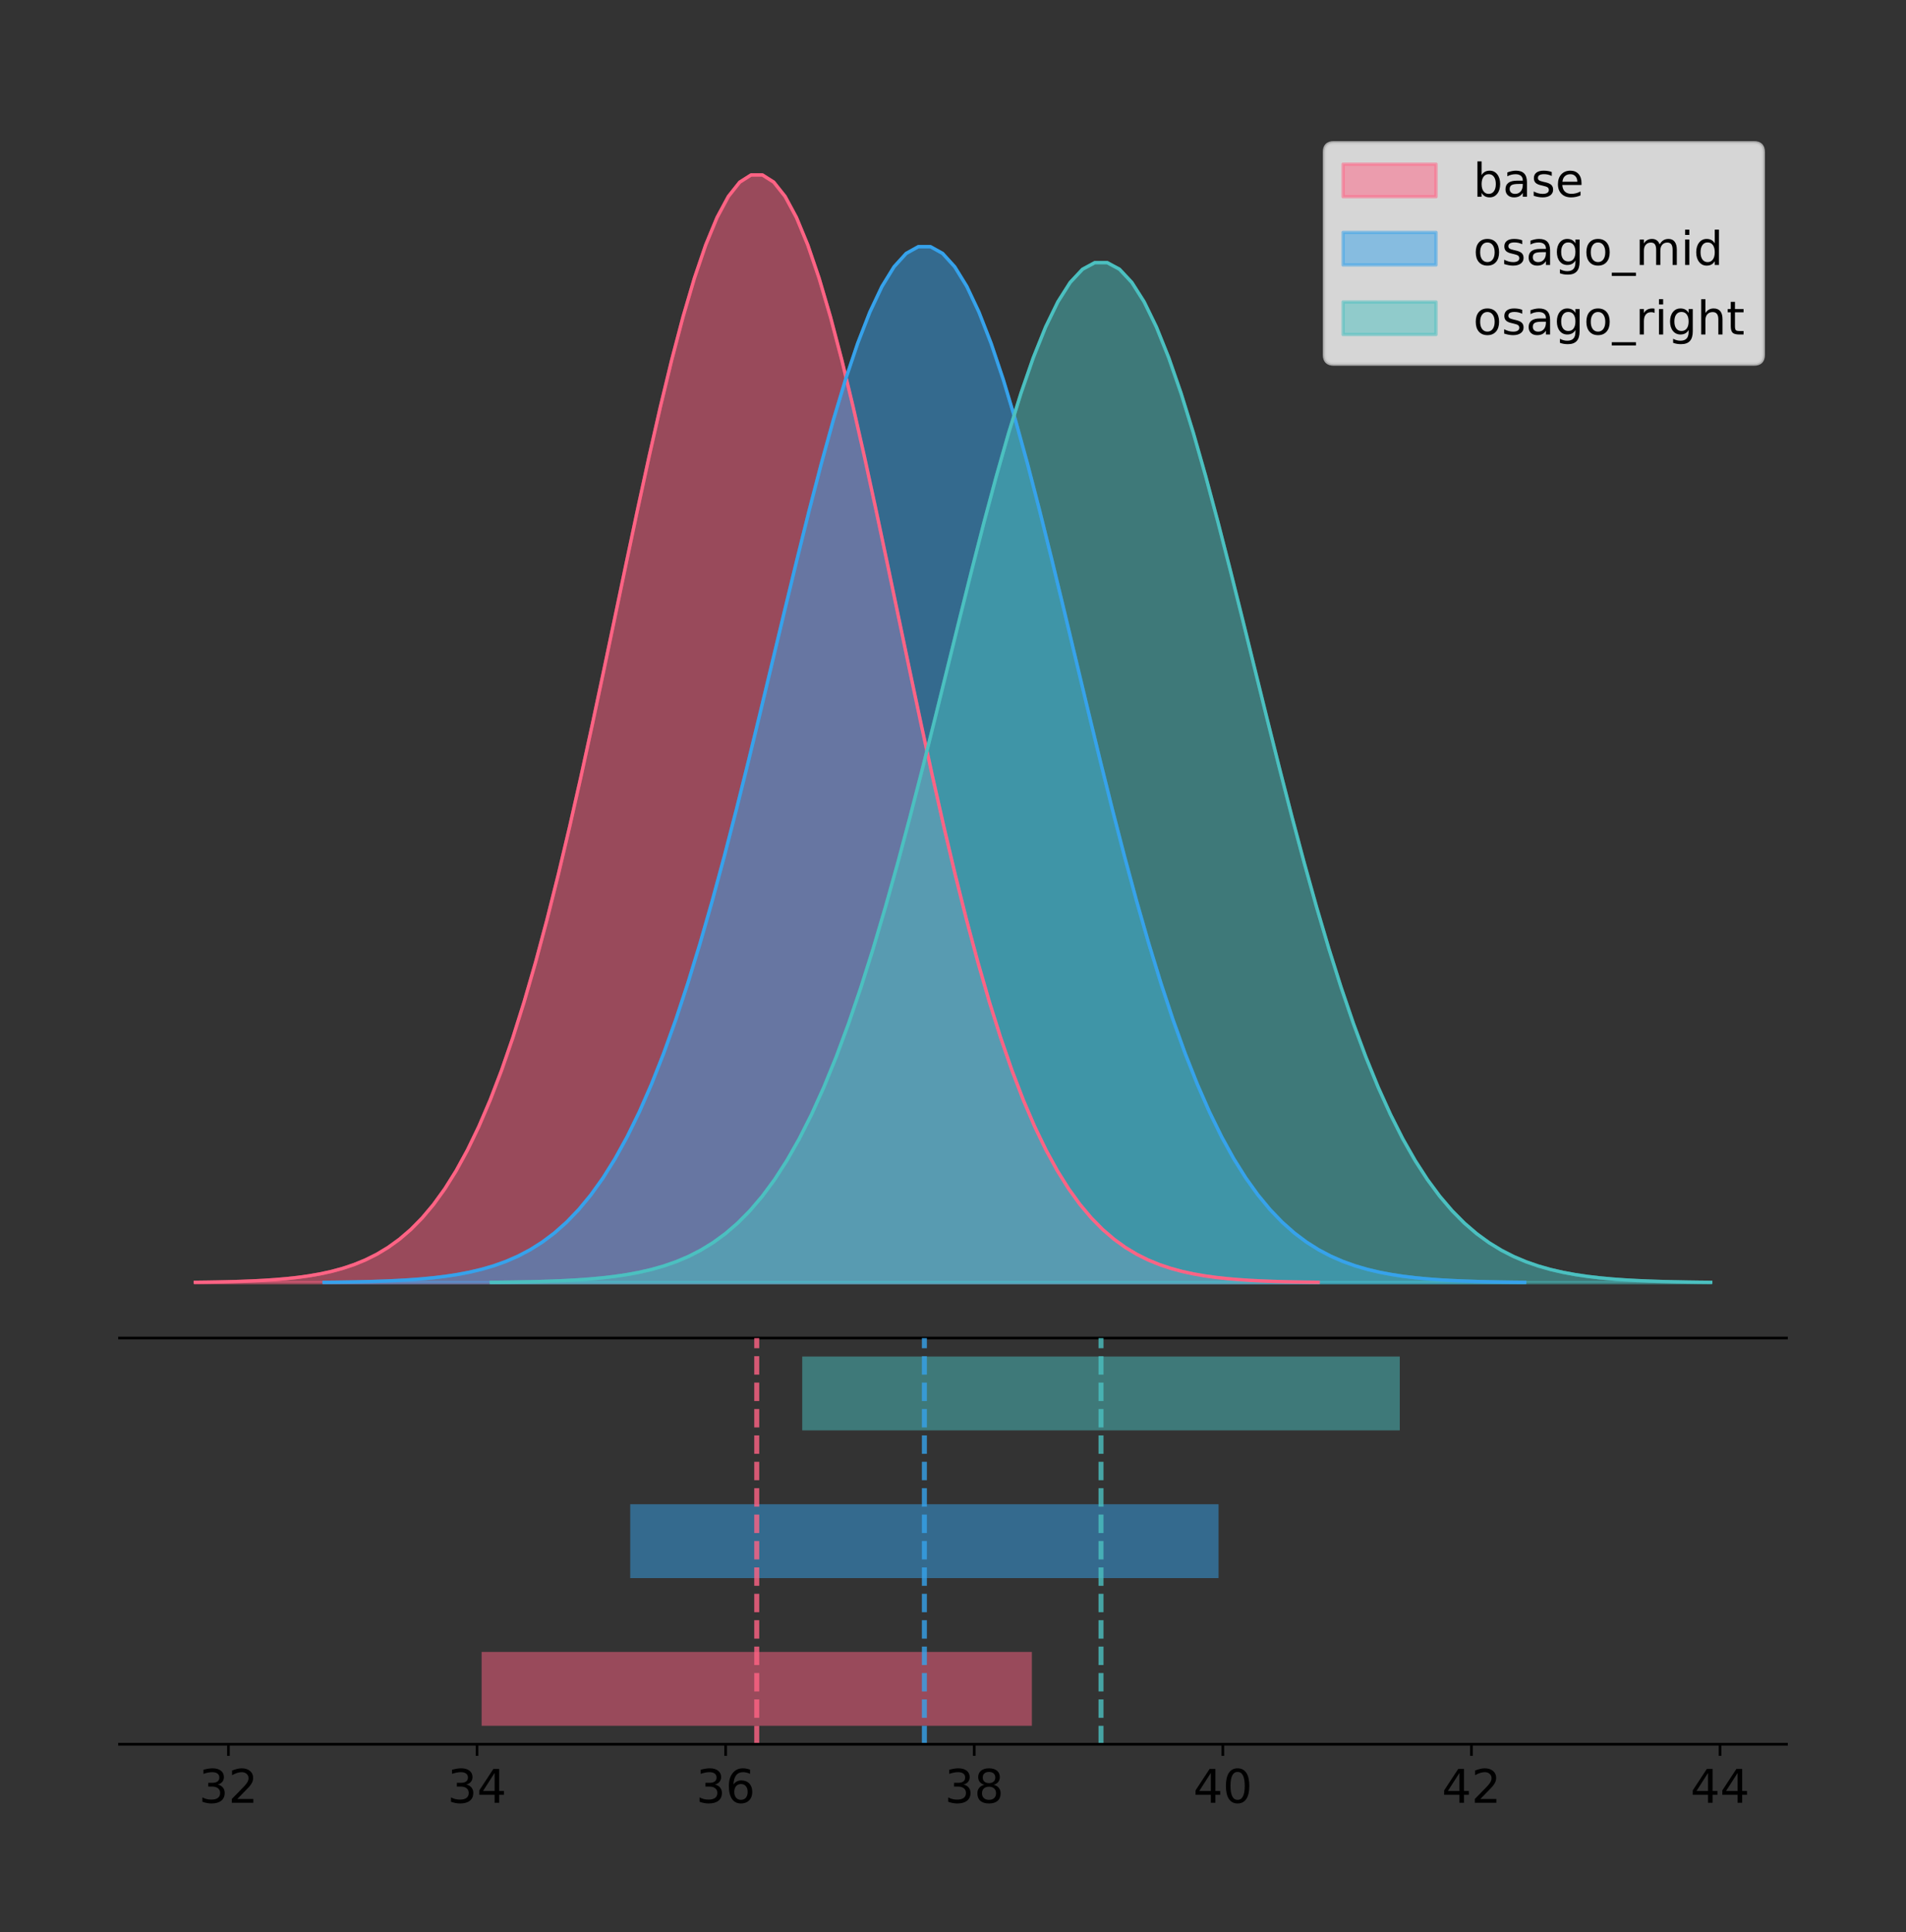 <?xml version="1.0" encoding="utf-8" standalone="no"?>
<!DOCTYPE svg PUBLIC "-//W3C//DTD SVG 1.1//EN"
  "http://www.w3.org/Graphics/SVG/1.1/DTD/svg11.dtd">
<!-- Created with matplotlib (https://matplotlib.org/) -->
<svg height="581.789pt" version="1.1" viewBox="0 0 574.2 581.789" width="574.2pt" xmlns="http://www.w3.org/2000/svg" xmlns:xlink="http://www.w3.org/1999/xlink">
 <rect x="0" y="0" width="574.2" height="581.789" fill="#333333" stroke="none"/>
 <defs>
  <style type="text/css">
*{stroke-linecap:butt;stroke-linejoin:round;}
  </style>
 </defs>
 <g id="figure_1">
  <g id="patch_1">
   <path d="M 0 581.789 
L 574.2 581.789 
L 574.2 0 
L 0 0 
z
" style="fill:none;"/>
  </g>
  <g id="axes_1">
   <g id="patch_2">
    <path d="M 36 402.93 
L 538.2 402.93 
L 538.2 36 
L 36 36 
z
" style="fill:none;"/>
   </g>
   <g id="PolyCollection_1">
    <defs>
     <path d="M 58.827 -195.538 
L 58.827 -195.65 
L 62.244 -195.692 
L 65.662 -195.749 
L 69.079 -195.825 
L 72.496 -195.925 
L 75.913 -196.058 
L 79.33 -196.23 
L 82.747 -196.455 
L 86.164 -196.744 
L 89.581 -197.115 
L 92.999 -197.585 
L 96.416 -198.179 
L 99.833 -198.923 
L 103.25 -199.848 
L 106.667 -200.99 
L 110.084 -202.39 
L 113.501 -204.093 
L 116.918 -206.151 
L 120.336 -208.617 
L 123.753 -211.552 
L 127.17 -215.017 
L 130.587 -219.078 
L 134.004 -223.801 
L 137.421 -229.25 
L 140.838 -235.488 
L 144.255 -242.572 
L 147.673 -250.552 
L 151.09 -259.468 
L 154.507 -269.344 
L 157.924 -280.192 
L 161.341 -292.002 
L 164.758 -304.744 
L 168.175 -318.365 
L 171.592 -332.786 
L 175.01 -347.901 
L 178.427 -363.58 
L 181.844 -379.667 
L 185.261 -395.98 
L 188.678 -412.318 
L 192.095 -428.462 
L 195.512 -444.18 
L 198.929 -459.23 
L 202.347 -473.372 
L 205.764 -486.366 
L 209.181 -497.987 
L 212.598 -508.025 
L 216.015 -516.294 
L 219.432 -522.64 
L 222.849 -526.94 
L 226.267 -529.111 
L 229.684 -529.111 
L 233.101 -526.94 
L 236.518 -522.64 
L 239.935 -516.294 
L 243.352 -508.025 
L 246.769 -497.987 
L 250.186 -486.366 
L 253.604 -473.372 
L 257.021 -459.23 
L 260.438 -444.18 
L 263.855 -428.462 
L 267.272 -412.318 
L 270.689 -395.98 
L 274.106 -379.667 
L 277.523 -363.58 
L 280.941 -347.901 
L 284.358 -332.786 
L 287.775 -318.365 
L 291.192 -304.744 
L 294.609 -292.002 
L 298.026 -280.192 
L 301.443 -269.344 
L 304.86 -259.468 
L 308.278 -250.552 
L 311.695 -242.572 
L 315.112 -235.488 
L 318.529 -229.25 
L 321.946 -223.801 
L 325.363 -219.078 
L 328.78 -215.017 
L 332.197 -211.552 
L 335.615 -208.617 
L 339.032 -206.151 
L 342.449 -204.093 
L 345.866 -202.39 
L 349.283 -200.99 
L 352.7 -199.848 
L 356.117 -198.923 
L 359.534 -198.179 
L 362.952 -197.585 
L 366.369 -197.115 
L 369.786 -196.744 
L 373.203 -196.455 
L 376.62 -196.23 
L 380.037 -196.058 
L 383.454 -195.925 
L 386.872 -195.825 
L 390.289 -195.749 
L 393.706 -195.692 
L 397.123 -195.65 
L 397.123 -195.538 
L 397.123 -195.538 
L 393.706 -195.538 
L 390.289 -195.538 
L 386.872 -195.538 
L 383.454 -195.538 
L 380.037 -195.538 
L 376.62 -195.538 
L 373.203 -195.538 
L 369.786 -195.538 
L 366.369 -195.538 
L 362.952 -195.538 
L 359.534 -195.538 
L 356.117 -195.538 
L 352.7 -195.538 
L 349.283 -195.538 
L 345.866 -195.538 
L 342.449 -195.538 
L 339.032 -195.538 
L 335.615 -195.538 
L 332.197 -195.538 
L 328.78 -195.538 
L 325.363 -195.538 
L 321.946 -195.538 
L 318.529 -195.538 
L 315.112 -195.538 
L 311.695 -195.538 
L 308.278 -195.538 
L 304.86 -195.538 
L 301.443 -195.538 
L 298.026 -195.538 
L 294.609 -195.538 
L 291.192 -195.538 
L 287.775 -195.538 
L 284.358 -195.538 
L 280.941 -195.538 
L 277.523 -195.538 
L 274.106 -195.538 
L 270.689 -195.538 
L 267.272 -195.538 
L 263.855 -195.538 
L 260.438 -195.538 
L 257.021 -195.538 
L 253.604 -195.538 
L 250.186 -195.538 
L 246.769 -195.538 
L 243.352 -195.538 
L 239.935 -195.538 
L 236.518 -195.538 
L 233.101 -195.538 
L 229.684 -195.538 
L 226.267 -195.538 
L 222.849 -195.538 
L 219.432 -195.538 
L 216.015 -195.538 
L 212.598 -195.538 
L 209.181 -195.538 
L 205.764 -195.538 
L 202.347 -195.538 
L 198.929 -195.538 
L 195.512 -195.538 
L 192.095 -195.538 
L 188.678 -195.538 
L 185.261 -195.538 
L 181.844 -195.538 
L 178.427 -195.538 
L 175.01 -195.538 
L 171.592 -195.538 
L 168.175 -195.538 
L 164.758 -195.538 
L 161.341 -195.538 
L 157.924 -195.538 
L 154.507 -195.538 
L 151.09 -195.538 
L 147.673 -195.538 
L 144.255 -195.538 
L 140.838 -195.538 
L 137.421 -195.538 
L 134.004 -195.538 
L 130.587 -195.538 
L 127.17 -195.538 
L 123.753 -195.538 
L 120.336 -195.538 
L 116.918 -195.538 
L 113.501 -195.538 
L 110.084 -195.538 
L 106.667 -195.538 
L 103.25 -195.538 
L 99.833 -195.538 
L 96.416 -195.538 
L 92.999 -195.538 
L 89.581 -195.538 
L 86.164 -195.538 
L 82.747 -195.538 
L 79.33 -195.538 
L 75.913 -195.538 
L 72.496 -195.538 
L 69.079 -195.538 
L 65.662 -195.538 
L 62.244 -195.538 
L 58.827 -195.538 
z
" id="mbeb4384b3d" style="stroke:#ff6384;stroke-opacity:0.5;"/>
    </defs>
    <g clip-path="url(#p4dbaafd8e2)">
     <use style="fill:#ff6384;fill-opacity:0.5;stroke:#ff6384;stroke-opacity:0.5;" x="0" xlink:href="#mbeb4384b3d" y="581.789"/>
    </g>
   </g>
   <g id="PolyCollection_2">
    <defs>
     <path d="M 97.62 -195.538 
L 97.62 -195.643 
L 101.274 -195.682 
L 104.928 -195.735 
L 108.582 -195.806 
L 112.235 -195.9 
L 115.889 -196.024 
L 119.543 -196.186 
L 123.197 -196.396 
L 126.85 -196.666 
L 130.504 -197.013 
L 134.158 -197.453 
L 137.811 -198.008 
L 141.465 -198.704 
L 145.119 -199.569 
L 148.773 -200.637 
L 152.426 -201.946 
L 156.08 -203.539 
L 159.734 -205.463 
L 163.388 -207.77 
L 167.041 -210.515 
L 170.695 -213.756 
L 174.349 -217.554 
L 178.002 -221.971 
L 181.656 -227.067 
L 185.31 -232.901 
L 188.964 -239.527 
L 192.617 -246.99 
L 196.271 -255.328 
L 199.925 -264.565 
L 203.579 -274.71 
L 207.232 -285.756 
L 210.886 -297.673 
L 214.54 -310.412 
L 218.193 -323.898 
L 221.847 -338.035 
L 225.501 -352.699 
L 229.155 -367.744 
L 232.808 -383 
L 236.462 -398.281 
L 240.116 -413.379 
L 243.769 -428.079 
L 247.423 -442.155 
L 251.077 -455.38 
L 254.731 -467.533 
L 258.384 -478.402 
L 262.038 -487.789 
L 265.692 -495.524 
L 269.346 -501.458 
L 272.999 -505.48 
L 276.653 -507.51 
L 280.307 -507.51 
L 283.96 -505.48 
L 287.614 -501.458 
L 291.268 -495.524 
L 294.922 -487.789 
L 298.575 -478.402 
L 302.229 -467.533 
L 305.883 -455.38 
L 309.537 -442.155 
L 313.19 -428.079 
L 316.844 -413.379 
L 320.498 -398.281 
L 324.151 -383 
L 327.805 -367.744 
L 331.459 -352.699 
L 335.113 -338.035 
L 338.766 -323.898 
L 342.42 -310.412 
L 346.074 -297.673 
L 349.728 -285.756 
L 353.381 -274.71 
L 357.035 -264.565 
L 360.689 -255.328 
L 364.342 -246.99 
L 367.996 -239.527 
L 371.65 -232.901 
L 375.304 -227.067 
L 378.957 -221.971 
L 382.611 -217.554 
L 386.265 -213.756 
L 389.918 -210.515 
L 393.572 -207.77 
L 397.226 -205.463 
L 400.88 -203.539 
L 404.533 -201.946 
L 408.187 -200.637 
L 411.841 -199.569 
L 415.495 -198.704 
L 419.148 -198.008 
L 422.802 -197.453 
L 426.456 -197.013 
L 430.109 -196.666 
L 433.763 -196.396 
L 437.417 -196.186 
L 441.071 -196.024 
L 444.724 -195.9 
L 448.378 -195.806 
L 452.032 -195.735 
L 455.686 -195.682 
L 459.339 -195.643 
L 459.339 -195.538 
L 459.339 -195.538 
L 455.686 -195.538 
L 452.032 -195.538 
L 448.378 -195.538 
L 444.724 -195.538 
L 441.071 -195.538 
L 437.417 -195.538 
L 433.763 -195.538 
L 430.109 -195.538 
L 426.456 -195.538 
L 422.802 -195.538 
L 419.148 -195.538 
L 415.495 -195.538 
L 411.841 -195.538 
L 408.187 -195.538 
L 404.533 -195.538 
L 400.88 -195.538 
L 397.226 -195.538 
L 393.572 -195.538 
L 389.918 -195.538 
L 386.265 -195.538 
L 382.611 -195.538 
L 378.957 -195.538 
L 375.304 -195.538 
L 371.65 -195.538 
L 367.996 -195.538 
L 364.342 -195.538 
L 360.689 -195.538 
L 357.035 -195.538 
L 353.381 -195.538 
L 349.728 -195.538 
L 346.074 -195.538 
L 342.42 -195.538 
L 338.766 -195.538 
L 335.113 -195.538 
L 331.459 -195.538 
L 327.805 -195.538 
L 324.151 -195.538 
L 320.498 -195.538 
L 316.844 -195.538 
L 313.19 -195.538 
L 309.537 -195.538 
L 305.883 -195.538 
L 302.229 -195.538 
L 298.575 -195.538 
L 294.922 -195.538 
L 291.268 -195.538 
L 287.614 -195.538 
L 283.96 -195.538 
L 280.307 -195.538 
L 276.653 -195.538 
L 272.999 -195.538 
L 269.346 -195.538 
L 265.692 -195.538 
L 262.038 -195.538 
L 258.384 -195.538 
L 254.731 -195.538 
L 251.077 -195.538 
L 247.423 -195.538 
L 243.769 -195.538 
L 240.116 -195.538 
L 236.462 -195.538 
L 232.808 -195.538 
L 229.155 -195.538 
L 225.501 -195.538 
L 221.847 -195.538 
L 218.193 -195.538 
L 214.54 -195.538 
L 210.886 -195.538 
L 207.232 -195.538 
L 203.579 -195.538 
L 199.925 -195.538 
L 196.271 -195.538 
L 192.617 -195.538 
L 188.964 -195.538 
L 185.31 -195.538 
L 181.656 -195.538 
L 178.002 -195.538 
L 174.349 -195.538 
L 170.695 -195.538 
L 167.041 -195.538 
L 163.388 -195.538 
L 159.734 -195.538 
L 156.08 -195.538 
L 152.426 -195.538 
L 148.773 -195.538 
L 145.119 -195.538 
L 141.465 -195.538 
L 137.811 -195.538 
L 134.158 -195.538 
L 130.504 -195.538 
L 126.85 -195.538 
L 123.197 -195.538 
L 119.543 -195.538 
L 115.889 -195.538 
L 112.235 -195.538 
L 108.582 -195.538 
L 104.928 -195.538 
L 101.274 -195.538 
L 97.62 -195.538 
z
" id="m2384cc96ef" style="stroke:#36a2eb;stroke-opacity:0.5;"/>
    </defs>
    <g clip-path="url(#p4dbaafd8e2)">
     <use style="fill:#36a2eb;fill-opacity:0.5;stroke:#36a2eb;stroke-opacity:0.5;" x="0" xlink:href="#m2384cc96ef" y="581.789"/>
    </g>
   </g>
   <g id="PolyCollection_3">
    <defs>
     <path d="M 148.004 -195.538 
L 148.004 -195.641 
L 151.715 -195.68 
L 155.426 -195.732 
L 159.136 -195.802 
L 162.847 -195.895 
L 166.558 -196.016 
L 170.269 -196.176 
L 173.98 -196.382 
L 177.69 -196.649 
L 181.401 -196.99 
L 185.112 -197.423 
L 188.823 -197.97 
L 192.533 -198.655 
L 196.244 -199.507 
L 199.955 -200.559 
L 203.666 -201.848 
L 207.377 -203.416 
L 211.087 -205.311 
L 214.798 -207.582 
L 218.509 -210.284 
L 222.22 -213.475 
L 225.931 -217.215 
L 229.641 -221.564 
L 233.352 -226.582 
L 237.063 -232.326 
L 240.774 -238.85 
L 244.485 -246.199 
L 248.195 -254.408 
L 251.906 -263.503 
L 255.617 -273.493 
L 259.328 -284.368 
L 263.039 -296.102 
L 266.749 -308.645 
L 270.46 -321.924 
L 274.171 -335.843 
L 277.882 -350.282 
L 281.593 -365.095 
L 285.303 -380.117 
L 289.014 -395.163 
L 292.725 -410.029 
L 296.436 -424.503 
L 300.147 -438.362 
L 303.857 -451.384 
L 307.568 -463.35 
L 311.279 -474.051 
L 314.99 -483.295 
L 318.701 -490.91 
L 322.411 -496.753 
L 326.122 -500.713 
L 329.833 -502.712 
L 333.544 -502.712 
L 337.255 -500.713 
L 340.965 -496.753 
L 344.676 -490.91 
L 348.387 -483.295 
L 352.098 -474.051 
L 355.809 -463.35 
L 359.519 -451.384 
L 363.23 -438.362 
L 366.941 -424.503 
L 370.652 -410.029 
L 374.362 -395.163 
L 378.073 -380.117 
L 381.784 -365.095 
L 385.495 -350.282 
L 389.206 -335.843 
L 392.916 -321.924 
L 396.627 -308.645 
L 400.338 -296.102 
L 404.049 -284.368 
L 407.76 -273.493 
L 411.47 -263.503 
L 415.181 -254.408 
L 418.892 -246.199 
L 422.603 -238.85 
L 426.314 -232.326 
L 430.024 -226.582 
L 433.735 -221.564 
L 437.446 -217.215 
L 441.157 -213.475 
L 444.868 -210.284 
L 448.578 -207.582 
L 452.289 -205.311 
L 456 -203.416 
L 459.711 -201.848 
L 463.422 -200.559 
L 467.132 -199.507 
L 470.843 -198.655 
L 474.554 -197.97 
L 478.265 -197.423 
L 481.976 -196.99 
L 485.686 -196.649 
L 489.397 -196.382 
L 493.108 -196.176 
L 496.819 -196.016 
L 500.53 -195.895 
L 504.24 -195.802 
L 507.951 -195.732 
L 511.662 -195.68 
L 515.373 -195.641 
L 515.373 -195.538 
L 515.373 -195.538 
L 511.662 -195.538 
L 507.951 -195.538 
L 504.24 -195.538 
L 500.53 -195.538 
L 496.819 -195.538 
L 493.108 -195.538 
L 489.397 -195.538 
L 485.686 -195.538 
L 481.976 -195.538 
L 478.265 -195.538 
L 474.554 -195.538 
L 470.843 -195.538 
L 467.132 -195.538 
L 463.422 -195.538 
L 459.711 -195.538 
L 456 -195.538 
L 452.289 -195.538 
L 448.578 -195.538 
L 444.868 -195.538 
L 441.157 -195.538 
L 437.446 -195.538 
L 433.735 -195.538 
L 430.024 -195.538 
L 426.314 -195.538 
L 422.603 -195.538 
L 418.892 -195.538 
L 415.181 -195.538 
L 411.47 -195.538 
L 407.76 -195.538 
L 404.049 -195.538 
L 400.338 -195.538 
L 396.627 -195.538 
L 392.916 -195.538 
L 389.206 -195.538 
L 385.495 -195.538 
L 381.784 -195.538 
L 378.073 -195.538 
L 374.362 -195.538 
L 370.652 -195.538 
L 366.941 -195.538 
L 363.23 -195.538 
L 359.519 -195.538 
L 355.809 -195.538 
L 352.098 -195.538 
L 348.387 -195.538 
L 344.676 -195.538 
L 340.965 -195.538 
L 337.255 -195.538 
L 333.544 -195.538 
L 329.833 -195.538 
L 326.122 -195.538 
L 322.411 -195.538 
L 318.701 -195.538 
L 314.99 -195.538 
L 311.279 -195.538 
L 307.568 -195.538 
L 303.857 -195.538 
L 300.147 -195.538 
L 296.436 -195.538 
L 292.725 -195.538 
L 289.014 -195.538 
L 285.303 -195.538 
L 281.593 -195.538 
L 277.882 -195.538 
L 274.171 -195.538 
L 270.46 -195.538 
L 266.749 -195.538 
L 263.039 -195.538 
L 259.328 -195.538 
L 255.617 -195.538 
L 251.906 -195.538 
L 248.195 -195.538 
L 244.485 -195.538 
L 240.774 -195.538 
L 237.063 -195.538 
L 233.352 -195.538 
L 229.641 -195.538 
L 225.931 -195.538 
L 222.22 -195.538 
L 218.509 -195.538 
L 214.798 -195.538 
L 211.087 -195.538 
L 207.377 -195.538 
L 203.666 -195.538 
L 199.955 -195.538 
L 196.244 -195.538 
L 192.533 -195.538 
L 188.823 -195.538 
L 185.112 -195.538 
L 181.401 -195.538 
L 177.69 -195.538 
L 173.98 -195.538 
L 170.269 -195.538 
L 166.558 -195.538 
L 162.847 -195.538 
L 159.136 -195.538 
L 155.426 -195.538 
L 151.715 -195.538 
L 148.004 -195.538 
z
" id="m8fb9ed7003" style="stroke:#4bc0c0;stroke-opacity:0.5;"/>
    </defs>
    <g clip-path="url(#p4dbaafd8e2)">
     <use style="fill:#4bc0c0;fill-opacity:0.5;stroke:#4bc0c0;stroke-opacity:0.5;" x="0" xlink:href="#m8fb9ed7003" y="581.789"/>
    </g>
   </g>
   <g id="line2d_1">
    <path clip-path="url(#p4dbaafd8e2)" d="M 58.827 386.139 
L 62.244 386.097 
L 65.662 386.04 
L 69.079 385.965 
L 72.496 385.864 
L 75.913 385.732 
L 79.33 385.559 
L 82.747 385.334 
L 86.164 385.045 
L 89.581 384.675 
L 92.999 384.204 
L 96.416 383.61 
L 99.833 382.867 
L 103.25 381.941 
L 106.667 380.799 
L 110.084 379.399 
L 113.501 377.696 
L 116.918 375.639 
L 120.336 373.172 
L 123.753 370.238 
L 127.17 366.772 
L 130.587 362.711 
L 134.004 357.989 
L 137.421 352.539 
L 140.838 346.301 
L 144.255 339.217 
L 147.673 331.237 
L 151.09 322.322 
L 154.507 312.445 
L 157.924 301.597 
L 161.341 289.787 
L 164.758 277.045 
L 168.175 263.424 
L 171.592 249.004 
L 175.01 233.888 
L 178.427 218.209 
L 181.844 202.123 
L 185.261 185.809 
L 188.678 169.471 
L 192.095 153.327 
L 195.512 137.61 
L 198.929 122.559 
L 202.347 108.418 
L 205.764 95.423 
L 209.181 83.803 
L 212.598 73.765 
L 216.015 65.495 
L 219.432 59.15 
L 222.849 54.85 
L 226.267 52.679 
L 229.684 52.679 
L 233.101 54.85 
L 236.518 59.15 
L 239.935 65.495 
L 243.352 73.765 
L 246.769 83.803 
L 250.186 95.423 
L 253.604 108.418 
L 257.021 122.559 
L 260.438 137.61 
L 263.855 153.327 
L 267.272 169.471 
L 270.689 185.809 
L 274.106 202.123 
L 277.523 218.209 
L 280.941 233.888 
L 284.358 249.004 
L 287.775 263.424 
L 291.192 277.045 
L 294.609 289.787 
L 298.026 301.597 
L 301.443 312.445 
L 304.86 322.322 
L 308.278 331.237 
L 311.695 339.217 
L 315.112 346.301 
L 318.529 352.539 
L 321.946 357.989 
L 325.363 362.711 
L 328.78 366.772 
L 332.197 370.238 
L 335.615 373.172 
L 339.032 375.639 
L 342.449 377.696 
L 345.866 379.399 
L 349.283 380.799 
L 352.7 381.941 
L 356.117 382.867 
L 359.534 383.61 
L 362.952 384.204 
L 366.369 384.675 
L 369.786 385.045 
L 373.203 385.334 
L 376.62 385.559 
L 380.037 385.732 
L 383.454 385.864 
L 386.872 385.965 
L 390.289 386.04 
L 393.706 386.097 
L 397.123 386.139 
" style="fill:none;stroke:#ff6384;stroke-linecap:square;"/>
   </g>
   <g id="line2d_2">
    <path clip-path="url(#p4dbaafd8e2)" d="M 97.62 386.147 
L 101.274 386.107 
L 104.928 386.054 
L 108.582 385.983 
L 112.235 385.889 
L 115.889 385.765 
L 119.543 385.604 
L 123.197 385.394 
L 126.85 385.123 
L 130.504 384.777 
L 134.158 384.337 
L 137.811 383.781 
L 141.465 383.086 
L 145.119 382.221 
L 148.773 381.152 
L 152.426 379.843 
L 156.08 378.25 
L 159.734 376.326 
L 163.388 374.019 
L 167.041 371.275 
L 170.695 368.034 
L 174.349 364.236 
L 178.002 359.819 
L 181.656 354.723 
L 185.31 348.888 
L 188.964 342.263 
L 192.617 334.799 
L 196.271 326.461 
L 199.925 317.224 
L 203.579 307.079 
L 207.232 296.034 
L 210.886 284.117 
L 214.54 271.378 
L 218.193 257.891 
L 221.847 243.754 
L 225.501 229.091 
L 229.155 214.046 
L 232.808 198.789 
L 236.462 183.509 
L 240.116 168.41 
L 243.769 153.71 
L 247.423 139.635 
L 251.077 126.409 
L 254.731 114.256 
L 258.384 103.388 
L 262.038 94 
L 265.692 86.266 
L 269.346 80.331 
L 272.999 76.31 
L 276.653 74.279 
L 280.307 74.279 
L 283.96 76.31 
L 287.614 80.331 
L 291.268 86.266 
L 294.922 94 
L 298.575 103.388 
L 302.229 114.256 
L 305.883 126.409 
L 309.537 139.635 
L 313.19 153.71 
L 316.844 168.41 
L 320.498 183.509 
L 324.151 198.789 
L 327.805 214.046 
L 331.459 229.091 
L 335.113 243.754 
L 338.766 257.891 
L 342.42 271.378 
L 346.074 284.117 
L 349.728 296.034 
L 353.381 307.079 
L 357.035 317.224 
L 360.689 326.461 
L 364.342 334.799 
L 367.996 342.263 
L 371.65 348.888 
L 375.304 354.723 
L 378.957 359.819 
L 382.611 364.236 
L 386.265 368.034 
L 389.918 371.275 
L 393.572 374.019 
L 397.226 376.326 
L 400.88 378.25 
L 404.533 379.843 
L 408.187 381.152 
L 411.841 382.221 
L 415.495 383.086 
L 419.148 383.781 
L 422.802 384.337 
L 426.456 384.777 
L 430.109 385.123 
L 433.763 385.394 
L 437.417 385.604 
L 441.071 385.765 
L 444.724 385.889 
L 448.378 385.983 
L 452.032 386.054 
L 455.686 386.107 
L 459.339 386.147 
" style="fill:none;stroke:#36a2eb;stroke-linecap:square;"/>
   </g>
   <g id="line2d_3">
    <path clip-path="url(#p4dbaafd8e2)" d="M 148.004 386.148 
L 151.715 386.109 
L 155.426 386.057 
L 159.136 385.987 
L 162.847 385.895 
L 166.558 385.773 
L 170.269 385.614 
L 173.98 385.407 
L 177.69 385.141 
L 181.401 384.799 
L 185.112 384.366 
L 188.823 383.819 
L 192.533 383.134 
L 196.244 382.283 
L 199.955 381.231 
L 203.666 379.942 
L 207.377 378.373 
L 211.087 376.479 
L 214.798 374.207 
L 218.509 371.505 
L 222.22 368.314 
L 225.931 364.574 
L 229.641 360.225 
L 233.352 355.207 
L 237.063 349.463 
L 240.774 342.939 
L 244.485 335.591 
L 248.195 327.381 
L 251.906 318.286 
L 255.617 308.297 
L 259.328 297.421 
L 263.039 285.687 
L 266.749 273.144 
L 270.46 259.865 
L 274.171 245.946 
L 277.882 231.508 
L 281.593 216.694 
L 285.303 201.672 
L 289.014 186.627 
L 292.725 171.76 
L 296.436 157.287 
L 300.147 143.427 
L 303.857 130.405 
L 307.568 118.439 
L 311.279 107.738 
L 314.99 98.495 
L 318.701 90.879 
L 322.411 85.036 
L 326.122 81.077 
L 329.833 79.077 
L 333.544 79.077 
L 337.255 81.077 
L 340.965 85.036 
L 344.676 90.879 
L 348.387 98.495 
L 352.098 107.738 
L 355.809 118.439 
L 359.519 130.405 
L 363.23 143.427 
L 366.941 157.287 
L 370.652 171.76 
L 374.362 186.627 
L 378.073 201.672 
L 381.784 216.694 
L 385.495 231.508 
L 389.206 245.946 
L 392.916 259.865 
L 396.627 273.144 
L 400.338 285.687 
L 404.049 297.421 
L 407.76 308.297 
L 411.47 318.286 
L 415.181 327.381 
L 418.892 335.591 
L 422.603 342.939 
L 426.314 349.463 
L 430.024 355.207 
L 433.735 360.225 
L 437.446 364.574 
L 441.157 368.314 
L 444.868 371.505 
L 448.578 374.207 
L 452.289 376.479 
L 456 378.373 
L 459.711 379.942 
L 463.422 381.231 
L 467.132 382.283 
L 470.843 383.134 
L 474.554 383.819 
L 478.265 384.366 
L 481.976 384.799 
L 485.686 385.141 
L 489.397 385.407 
L 493.108 385.614 
L 496.819 385.773 
L 500.53 385.895 
L 504.24 385.987 
L 507.951 386.057 
L 511.662 386.109 
L 515.373 386.148 
" style="fill:none;stroke:#4bc0c0;stroke-linecap:square;"/>
   </g>
   <g id="patch_3">
    <path d="M 36 402.93 
L 538.2 402.93 
" style="fill:none;stroke:#000000;stroke-linecap:square;stroke-linejoin:miter;stroke-width:0.8;"/>
   </g>
   <g id="legend_1">
    <g id="patch_4">
     <path d="M 401.814 109.627 
L 528.4 109.627 
Q 531.2 109.627 531.2 106.827 
L 531.2 45.8 
Q 531.2 43 528.4 43 
L 401.814 43 
Q 399.014 43 399.014 45.8 
L 399.014 106.827 
Q 399.014 109.627 401.814 109.627 
z
" style="fill:#ffffff;opacity:0.8;stroke:#cccccc;stroke-linejoin:miter;"/>
    </g>
    <g id="patch_5">
     <path d="M 404.614 59.238 
L 432.614 59.238 
L 432.614 49.438 
L 404.614 49.438 
z
" style="fill:#ff6384;opacity:0.5;stroke:#ff6384;stroke-linejoin:miter;"/>
    </g>
    <g id="text_1">
     <!-- base -->
     <defs>
      <path d="M 48.688 27.297 
Q 48.688 37.203 44.609 42.844 
Q 40.531 48.484 33.406 48.484 
Q 26.266 48.484 22.188 42.844 
Q 18.109 37.203 18.109 27.297 
Q 18.109 17.391 22.188 11.75 
Q 26.266 6.109 33.406 6.109 
Q 40.531 6.109 44.609 11.75 
Q 48.688 17.391 48.688 27.297 
z
M 18.109 46.391 
Q 20.953 51.266 25.266 53.625 
Q 29.594 56 35.594 56 
Q 45.562 56 51.781 48.094 
Q 58.016 40.188 58.016 27.297 
Q 58.016 14.406 51.781 6.484 
Q 45.562 -1.422 35.594 -1.422 
Q 29.594 -1.422 25.266 0.953 
Q 20.953 3.328 18.109 8.203 
L 18.109 0 
L 9.078 0 
L 9.078 75.984 
L 18.109 75.984 
z
" id="DejaVuSans-98"/>
      <path d="M 34.281 27.484 
Q 23.391 27.484 19.188 25 
Q 14.984 22.516 14.984 16.5 
Q 14.984 11.719 18.141 8.906 
Q 21.297 6.109 26.703 6.109 
Q 34.188 6.109 38.703 11.406 
Q 43.219 16.703 43.219 25.484 
L 43.219 27.484 
z
M 52.203 31.203 
L 52.203 0 
L 43.219 0 
L 43.219 8.297 
Q 40.141 3.328 35.547 0.953 
Q 30.953 -1.422 24.312 -1.422 
Q 15.922 -1.422 10.953 3.297 
Q 6 8.016 6 15.922 
Q 6 25.141 12.172 29.828 
Q 18.359 34.516 30.609 34.516 
L 43.219 34.516 
L 43.219 35.406 
Q 43.219 41.609 39.141 45 
Q 35.062 48.391 27.688 48.391 
Q 23 48.391 18.547 47.266 
Q 14.109 46.141 10.016 43.891 
L 10.016 52.203 
Q 14.938 54.109 19.578 55.047 
Q 24.219 56 28.609 56 
Q 40.484 56 46.344 49.844 
Q 52.203 43.703 52.203 31.203 
z
" id="DejaVuSans-97"/>
      <path d="M 44.281 53.078 
L 44.281 44.578 
Q 40.484 46.531 36.375 47.5 
Q 32.281 48.484 27.875 48.484 
Q 21.188 48.484 17.844 46.438 
Q 14.5 44.391 14.5 40.281 
Q 14.5 37.156 16.891 35.375 
Q 19.281 33.594 26.516 31.984 
L 29.594 31.297 
Q 39.156 29.25 43.188 25.516 
Q 47.219 21.781 47.219 15.094 
Q 47.219 7.469 41.188 3.016 
Q 35.156 -1.422 24.609 -1.422 
Q 20.219 -1.422 15.453 -0.562 
Q 10.688 0.297 5.422 2 
L 5.422 11.281 
Q 10.406 8.688 15.234 7.391 
Q 20.062 6.109 24.812 6.109 
Q 31.156 6.109 34.562 8.281 
Q 37.984 10.453 37.984 14.406 
Q 37.984 18.062 35.516 20.016 
Q 33.062 21.969 24.703 23.781 
L 21.578 24.516 
Q 13.234 26.266 9.516 29.906 
Q 5.812 33.547 5.812 39.891 
Q 5.812 47.609 11.281 51.797 
Q 16.75 56 26.812 56 
Q 31.781 56 36.172 55.266 
Q 40.578 54.547 44.281 53.078 
z
" id="DejaVuSans-115"/>
      <path d="M 56.203 29.594 
L 56.203 25.203 
L 14.891 25.203 
Q 15.484 15.922 20.484 11.062 
Q 25.484 6.203 34.422 6.203 
Q 39.594 6.203 44.453 7.469 
Q 49.312 8.734 54.109 11.281 
L 54.109 2.781 
Q 49.266 0.734 44.188 -0.344 
Q 39.109 -1.422 33.891 -1.422 
Q 20.797 -1.422 13.156 6.188 
Q 5.516 13.812 5.516 26.812 
Q 5.516 40.234 12.766 48.109 
Q 20.016 56 32.328 56 
Q 43.359 56 49.781 48.891 
Q 56.203 41.797 56.203 29.594 
z
M 47.219 32.234 
Q 47.125 39.594 43.094 43.984 
Q 39.062 48.391 32.422 48.391 
Q 24.906 48.391 20.391 44.141 
Q 15.875 39.891 15.188 32.172 
z
" id="DejaVuSans-101"/>
     </defs>
     <g transform="translate(443.814 59.238)scale(0.14 -0.14)">
      <use xlink:href="#DejaVuSans-98"/>
      <use x="63.477" xlink:href="#DejaVuSans-97"/>
      <use x="124.756" xlink:href="#DejaVuSans-115"/>
      <use x="176.855" xlink:href="#DejaVuSans-101"/>
     </g>
    </g>
    <g id="patch_6">
     <path d="M 404.614 79.787 
L 432.614 79.787 
L 432.614 69.987 
L 404.614 69.987 
z
" style="fill:#36a2eb;opacity:0.5;stroke:#36a2eb;stroke-linejoin:miter;"/>
    </g>
    <g id="text_2">
     <!-- osago_mid -->
     <defs>
      <path d="M 30.609 48.391 
Q 23.391 48.391 19.188 42.75 
Q 14.984 37.109 14.984 27.297 
Q 14.984 17.484 19.156 11.844 
Q 23.344 6.203 30.609 6.203 
Q 37.797 6.203 41.984 11.859 
Q 46.188 17.531 46.188 27.297 
Q 46.188 37.016 41.984 42.703 
Q 37.797 48.391 30.609 48.391 
z
M 30.609 56 
Q 42.328 56 49.016 48.375 
Q 55.719 40.766 55.719 27.297 
Q 55.719 13.875 49.016 6.219 
Q 42.328 -1.422 30.609 -1.422 
Q 18.844 -1.422 12.172 6.219 
Q 5.516 13.875 5.516 27.297 
Q 5.516 40.766 12.172 48.375 
Q 18.844 56 30.609 56 
z
" id="DejaVuSans-111"/>
      <path d="M 45.406 27.984 
Q 45.406 37.75 41.375 43.109 
Q 37.359 48.484 30.078 48.484 
Q 22.859 48.484 18.828 43.109 
Q 14.797 37.75 14.797 27.984 
Q 14.797 18.266 18.828 12.891 
Q 22.859 7.516 30.078 7.516 
Q 37.359 7.516 41.375 12.891 
Q 45.406 18.266 45.406 27.984 
z
M 54.391 6.781 
Q 54.391 -7.172 48.188 -13.984 
Q 42 -20.797 29.203 -20.797 
Q 24.469 -20.797 20.266 -20.094 
Q 16.062 -19.391 12.109 -17.922 
L 12.109 -9.188 
Q 16.062 -11.328 19.922 -12.344 
Q 23.781 -13.375 27.781 -13.375 
Q 36.625 -13.375 41.016 -8.766 
Q 45.406 -4.156 45.406 5.172 
L 45.406 9.625 
Q 42.625 4.781 38.281 2.391 
Q 33.938 0 27.875 0 
Q 17.828 0 11.672 7.656 
Q 5.516 15.328 5.516 27.984 
Q 5.516 40.672 11.672 48.328 
Q 17.828 56 27.875 56 
Q 33.938 56 38.281 53.609 
Q 42.625 51.219 45.406 46.391 
L 45.406 54.688 
L 54.391 54.688 
z
" id="DejaVuSans-103"/>
      <path d="M 50.984 -16.609 
L 50.984 -23.578 
L -0.984 -23.578 
L -0.984 -16.609 
z
" id="DejaVuSans-95"/>
      <path d="M 52 44.188 
Q 55.375 50.25 60.062 53.125 
Q 64.75 56 71.094 56 
Q 79.641 56 84.281 50.016 
Q 88.922 44.047 88.922 33.016 
L 88.922 0 
L 79.891 0 
L 79.891 32.719 
Q 79.891 40.578 77.094 44.375 
Q 74.312 48.188 68.609 48.188 
Q 61.625 48.188 57.562 43.547 
Q 53.516 38.922 53.516 30.906 
L 53.516 0 
L 44.484 0 
L 44.484 32.719 
Q 44.484 40.625 41.703 44.406 
Q 38.922 48.188 33.109 48.188 
Q 26.219 48.188 22.156 43.531 
Q 18.109 38.875 18.109 30.906 
L 18.109 0 
L 9.078 0 
L 9.078 54.688 
L 18.109 54.688 
L 18.109 46.188 
Q 21.188 51.219 25.484 53.609 
Q 29.781 56 35.688 56 
Q 41.656 56 45.828 52.969 
Q 50 49.953 52 44.188 
z
" id="DejaVuSans-109"/>
      <path d="M 9.422 54.688 
L 18.406 54.688 
L 18.406 0 
L 9.422 0 
z
M 9.422 75.984 
L 18.406 75.984 
L 18.406 64.594 
L 9.422 64.594 
z
" id="DejaVuSans-105"/>
      <path d="M 45.406 46.391 
L 45.406 75.984 
L 54.391 75.984 
L 54.391 0 
L 45.406 0 
L 45.406 8.203 
Q 42.578 3.328 38.25 0.953 
Q 33.938 -1.422 27.875 -1.422 
Q 17.969 -1.422 11.734 6.484 
Q 5.516 14.406 5.516 27.297 
Q 5.516 40.188 11.734 48.094 
Q 17.969 56 27.875 56 
Q 33.938 56 38.25 53.625 
Q 42.578 51.266 45.406 46.391 
z
M 14.797 27.297 
Q 14.797 17.391 18.875 11.75 
Q 22.953 6.109 30.078 6.109 
Q 37.203 6.109 41.297 11.75 
Q 45.406 17.391 45.406 27.297 
Q 45.406 37.203 41.297 42.844 
Q 37.203 48.484 30.078 48.484 
Q 22.953 48.484 18.875 42.844 
Q 14.797 37.203 14.797 27.297 
z
" id="DejaVuSans-100"/>
     </defs>
     <g transform="translate(443.814 79.787)scale(0.14 -0.14)">
      <use xlink:href="#DejaVuSans-111"/>
      <use x="61.182" xlink:href="#DejaVuSans-115"/>
      <use x="113.281" xlink:href="#DejaVuSans-97"/>
      <use x="174.561" xlink:href="#DejaVuSans-103"/>
      <use x="238.037" xlink:href="#DejaVuSans-111"/>
      <use x="299.219" xlink:href="#DejaVuSans-95"/>
      <use x="349.219" xlink:href="#DejaVuSans-109"/>
      <use x="446.631" xlink:href="#DejaVuSans-105"/>
      <use x="474.414" xlink:href="#DejaVuSans-100"/>
     </g>
    </g>
    <g id="patch_7">
     <path d="M 404.614 100.726 
L 432.614 100.726 
L 432.614 90.926 
L 404.614 90.926 
z
" style="fill:#4bc0c0;opacity:0.5;stroke:#4bc0c0;stroke-linejoin:miter;"/>
    </g>
    <g id="text_3">
     <!-- osago_right -->
     <defs>
      <path d="M 41.109 46.297 
Q 39.594 47.172 37.812 47.578 
Q 36.031 48 33.891 48 
Q 26.266 48 22.188 43.047 
Q 18.109 38.094 18.109 28.812 
L 18.109 0 
L 9.078 0 
L 9.078 54.688 
L 18.109 54.688 
L 18.109 46.188 
Q 20.953 51.172 25.484 53.578 
Q 30.031 56 36.531 56 
Q 37.453 56 38.578 55.875 
Q 39.703 55.766 41.062 55.516 
z
" id="DejaVuSans-114"/>
      <path d="M 54.891 33.016 
L 54.891 0 
L 45.906 0 
L 45.906 32.719 
Q 45.906 40.484 42.875 44.328 
Q 39.844 48.188 33.797 48.188 
Q 26.516 48.188 22.312 43.547 
Q 18.109 38.922 18.109 30.906 
L 18.109 0 
L 9.078 0 
L 9.078 75.984 
L 18.109 75.984 
L 18.109 46.188 
Q 21.344 51.125 25.703 53.562 
Q 30.078 56 35.797 56 
Q 45.219 56 50.047 50.172 
Q 54.891 44.344 54.891 33.016 
z
" id="DejaVuSans-104"/>
      <path d="M 18.312 70.219 
L 18.312 54.688 
L 36.812 54.688 
L 36.812 47.703 
L 18.312 47.703 
L 18.312 18.016 
Q 18.312 11.328 20.141 9.422 
Q 21.969 7.516 27.594 7.516 
L 36.812 7.516 
L 36.812 0 
L 27.594 0 
Q 17.188 0 13.234 3.875 
Q 9.281 7.766 9.281 18.016 
L 9.281 47.703 
L 2.688 47.703 
L 2.688 54.688 
L 9.281 54.688 
L 9.281 70.219 
z
" id="DejaVuSans-116"/>
     </defs>
     <g transform="translate(443.814 100.726)scale(0.14 -0.14)">
      <use xlink:href="#DejaVuSans-111"/>
      <use x="61.182" xlink:href="#DejaVuSans-115"/>
      <use x="113.281" xlink:href="#DejaVuSans-97"/>
      <use x="174.561" xlink:href="#DejaVuSans-103"/>
      <use x="238.037" xlink:href="#DejaVuSans-111"/>
      <use x="299.219" xlink:href="#DejaVuSans-95"/>
      <use x="349.219" xlink:href="#DejaVuSans-114"/>
      <use x="390.332" xlink:href="#DejaVuSans-105"/>
      <use x="418.115" xlink:href="#DejaVuSans-103"/>
      <use x="481.592" xlink:href="#DejaVuSans-104"/>
      <use x="544.971" xlink:href="#DejaVuSans-116"/>
     </g>
    </g>
   </g>
  </g>
  <g id="axes_2">
   <g id="patch_8">
    <path d="M 36 525.24 
L 538.2 525.24 
L 538.2 402.93 
L 36 402.93 
z
" style="fill:none;"/>
   </g>
   <g id="patch_9">
    <path clip-path="url(#pf257a39e67)" d="M 145.093 519.68 
L 310.858 519.68 
L 310.858 497.442 
L 145.093 497.442 
z
" style="fill:#ff6384;opacity:0.5;"/>
   </g>
   <g id="patch_10">
    <path clip-path="url(#pf257a39e67)" d="M 189.859 475.204 
L 367.101 475.204 
L 367.101 452.966 
L 189.859 452.966 
z
" style="fill:#36a2eb;opacity:0.5;"/>
   </g>
   <g id="patch_11">
    <path clip-path="url(#pf257a39e67)" d="M 241.683 430.728 
L 421.694 430.728 
L 421.694 408.49 
L 241.683 408.49 
z
" style="fill:#4bc0c0;opacity:0.5;"/>
   </g>
   <g id="matplotlib.axis_1">
    <g id="xtick_1">
     <g id="line2d_4">
      <defs>
       <path d="M 0 0 
L 0 3.5 
" id="mebe6430862" style="stroke:#000000;stroke-width:0.8;"/>
      </defs>
      <g>
       <use style="stroke:#000000;stroke-width:0.8;" x="68.814" xlink:href="#mebe6430862" y="525.24"/>
      </g>
     </g>
     <g id="text_4">
      <!-- 32 -->
      <defs>
       <path d="M 40.578 39.312 
Q 47.656 37.797 51.625 33 
Q 55.609 28.219 55.609 21.188 
Q 55.609 10.406 48.188 4.484 
Q 40.766 -1.422 27.094 -1.422 
Q 22.516 -1.422 17.656 -0.516 
Q 12.797 0.391 7.625 2.203 
L 7.625 11.719 
Q 11.719 9.328 16.594 8.109 
Q 21.484 6.891 26.812 6.891 
Q 36.078 6.891 40.938 10.547 
Q 45.797 14.203 45.797 21.188 
Q 45.797 27.641 41.281 31.266 
Q 36.766 34.906 28.719 34.906 
L 20.219 34.906 
L 20.219 43.016 
L 29.109 43.016 
Q 36.375 43.016 40.234 45.922 
Q 44.094 48.828 44.094 54.297 
Q 44.094 59.906 40.109 62.906 
Q 36.141 65.922 28.719 65.922 
Q 24.656 65.922 20.016 65.031 
Q 15.375 64.156 9.812 62.312 
L 9.812 71.094 
Q 15.438 72.656 20.344 73.438 
Q 25.25 74.219 29.594 74.219 
Q 40.828 74.219 47.359 69.109 
Q 53.906 64.016 53.906 55.328 
Q 53.906 49.266 50.438 45.094 
Q 46.969 40.922 40.578 39.312 
z
" id="DejaVuSans-51"/>
       <path d="M 19.188 8.297 
L 53.609 8.297 
L 53.609 0 
L 7.328 0 
L 7.328 8.297 
Q 12.938 14.109 22.625 23.891 
Q 32.328 33.688 34.812 36.531 
Q 39.547 41.844 41.422 45.531 
Q 43.312 49.219 43.312 52.781 
Q 43.312 58.594 39.234 62.25 
Q 35.156 65.922 28.609 65.922 
Q 23.969 65.922 18.812 64.312 
Q 13.672 62.703 7.812 59.422 
L 7.812 69.391 
Q 13.766 71.781 18.938 73 
Q 24.125 74.219 28.422 74.219 
Q 39.75 74.219 46.484 68.547 
Q 53.219 62.891 53.219 53.422 
Q 53.219 48.922 51.531 44.891 
Q 49.859 40.875 45.406 35.406 
Q 44.188 33.984 37.641 27.219 
Q 31.109 20.453 19.188 8.297 
z
" id="DejaVuSans-50"/>
      </defs>
      <g transform="translate(59.907 542.878)scale(0.14 -0.14)">
       <use xlink:href="#DejaVuSans-51"/>
       <use x="63.623" xlink:href="#DejaVuSans-50"/>
      </g>
     </g>
    </g>
    <g id="xtick_2">
     <g id="line2d_5">
      <g>
       <use style="stroke:#000000;stroke-width:0.8;" x="143.708" xlink:href="#mebe6430862" y="525.24"/>
      </g>
     </g>
     <g id="text_5">
      <!-- 34 -->
      <defs>
       <path d="M 37.797 64.312 
L 12.891 25.391 
L 37.797 25.391 
z
M 35.203 72.906 
L 47.609 72.906 
L 47.609 25.391 
L 58.016 25.391 
L 58.016 17.188 
L 47.609 17.188 
L 47.609 0 
L 37.797 0 
L 37.797 17.188 
L 4.891 17.188 
L 4.891 26.703 
z
" id="DejaVuSans-52"/>
      </defs>
      <g transform="translate(134.801 542.878)scale(0.14 -0.14)">
       <use xlink:href="#DejaVuSans-51"/>
       <use x="63.623" xlink:href="#DejaVuSans-52"/>
      </g>
     </g>
    </g>
    <g id="xtick_3">
     <g id="line2d_6">
      <g>
       <use style="stroke:#000000;stroke-width:0.8;" x="218.602" xlink:href="#mebe6430862" y="525.24"/>
      </g>
     </g>
     <g id="text_6">
      <!-- 36 -->
      <defs>
       <path d="M 33.016 40.375 
Q 26.375 40.375 22.484 35.828 
Q 18.609 31.297 18.609 23.391 
Q 18.609 15.531 22.484 10.953 
Q 26.375 6.391 33.016 6.391 
Q 39.656 6.391 43.531 10.953 
Q 47.406 15.531 47.406 23.391 
Q 47.406 31.297 43.531 35.828 
Q 39.656 40.375 33.016 40.375 
z
M 52.594 71.297 
L 52.594 62.312 
Q 48.875 64.062 45.094 64.984 
Q 41.312 65.922 37.594 65.922 
Q 27.828 65.922 22.672 59.328 
Q 17.531 52.734 16.797 39.406 
Q 19.672 43.656 24.016 45.922 
Q 28.375 48.188 33.594 48.188 
Q 44.578 48.188 50.953 41.516 
Q 57.328 34.859 57.328 23.391 
Q 57.328 12.156 50.688 5.359 
Q 44.047 -1.422 33.016 -1.422 
Q 20.359 -1.422 13.672 8.266 
Q 6.984 17.969 6.984 36.375 
Q 6.984 53.656 15.188 63.938 
Q 23.391 74.219 37.203 74.219 
Q 40.922 74.219 44.703 73.484 
Q 48.484 72.75 52.594 71.297 
z
" id="DejaVuSans-54"/>
      </defs>
      <g transform="translate(209.695 542.878)scale(0.14 -0.14)">
       <use xlink:href="#DejaVuSans-51"/>
       <use x="63.623" xlink:href="#DejaVuSans-54"/>
      </g>
     </g>
    </g>
    <g id="xtick_4">
     <g id="line2d_7">
      <g>
       <use style="stroke:#000000;stroke-width:0.8;" x="293.496" xlink:href="#mebe6430862" y="525.24"/>
      </g>
     </g>
     <g id="text_7">
      <!-- 38 -->
      <defs>
       <path d="M 31.781 34.625 
Q 24.75 34.625 20.719 30.859 
Q 16.703 27.094 16.703 20.516 
Q 16.703 13.922 20.719 10.156 
Q 24.75 6.391 31.781 6.391 
Q 38.812 6.391 42.859 10.172 
Q 46.922 13.969 46.922 20.516 
Q 46.922 27.094 42.891 30.859 
Q 38.875 34.625 31.781 34.625 
z
M 21.922 38.812 
Q 15.578 40.375 12.031 44.719 
Q 8.5 49.078 8.5 55.328 
Q 8.5 64.062 14.719 69.141 
Q 20.953 74.219 31.781 74.219 
Q 42.672 74.219 48.875 69.141 
Q 55.078 64.062 55.078 55.328 
Q 55.078 49.078 51.531 44.719 
Q 48 40.375 41.703 38.812 
Q 48.828 37.156 52.797 32.312 
Q 56.781 27.484 56.781 20.516 
Q 56.781 9.906 50.312 4.234 
Q 43.844 -1.422 31.781 -1.422 
Q 19.734 -1.422 13.25 4.234 
Q 6.781 9.906 6.781 20.516 
Q 6.781 27.484 10.781 32.312 
Q 14.797 37.156 21.922 38.812 
z
M 18.312 54.391 
Q 18.312 48.734 21.844 45.562 
Q 25.391 42.391 31.781 42.391 
Q 38.141 42.391 41.719 45.562 
Q 45.312 48.734 45.312 54.391 
Q 45.312 60.062 41.719 63.234 
Q 38.141 66.406 31.781 66.406 
Q 25.391 66.406 21.844 63.234 
Q 18.312 60.062 18.312 54.391 
z
" id="DejaVuSans-56"/>
      </defs>
      <g transform="translate(284.589 542.878)scale(0.14 -0.14)">
       <use xlink:href="#DejaVuSans-51"/>
       <use x="63.623" xlink:href="#DejaVuSans-56"/>
      </g>
     </g>
    </g>
    <g id="xtick_5">
     <g id="line2d_8">
      <g>
       <use style="stroke:#000000;stroke-width:0.8;" x="368.39" xlink:href="#mebe6430862" y="525.24"/>
      </g>
     </g>
     <g id="text_8">
      <!-- 40 -->
      <defs>
       <path d="M 31.781 66.406 
Q 24.172 66.406 20.328 58.906 
Q 16.5 51.422 16.5 36.375 
Q 16.5 21.391 20.328 13.891 
Q 24.172 6.391 31.781 6.391 
Q 39.453 6.391 43.281 13.891 
Q 47.125 21.391 47.125 36.375 
Q 47.125 51.422 43.281 58.906 
Q 39.453 66.406 31.781 66.406 
z
M 31.781 74.219 
Q 44.047 74.219 50.516 64.516 
Q 56.984 54.828 56.984 36.375 
Q 56.984 17.969 50.516 8.266 
Q 44.047 -1.422 31.781 -1.422 
Q 19.531 -1.422 13.062 8.266 
Q 6.594 17.969 6.594 36.375 
Q 6.594 54.828 13.062 64.516 
Q 19.531 74.219 31.781 74.219 
z
" id="DejaVuSans-48"/>
      </defs>
      <g transform="translate(359.483 542.878)scale(0.14 -0.14)">
       <use xlink:href="#DejaVuSans-52"/>
       <use x="63.623" xlink:href="#DejaVuSans-48"/>
      </g>
     </g>
    </g>
    <g id="xtick_6">
     <g id="line2d_9">
      <g>
       <use style="stroke:#000000;stroke-width:0.8;" x="443.284" xlink:href="#mebe6430862" y="525.24"/>
      </g>
     </g>
     <g id="text_9">
      <!-- 42 -->
      <g transform="translate(434.377 542.878)scale(0.14 -0.14)">
       <use xlink:href="#DejaVuSans-52"/>
       <use x="63.623" xlink:href="#DejaVuSans-50"/>
      </g>
     </g>
    </g>
    <g id="xtick_7">
     <g id="line2d_10">
      <g>
       <use style="stroke:#000000;stroke-width:0.8;" x="518.178" xlink:href="#mebe6430862" y="525.24"/>
      </g>
     </g>
     <g id="text_10">
      <!-- 44 -->
      <g transform="translate(509.271 542.878)scale(0.14 -0.14)">
       <use xlink:href="#DejaVuSans-52"/>
       <use x="63.623" xlink:href="#DejaVuSans-52"/>
      </g>
     </g>
    </g>
   </g>
   <g id="line2d_11">
    <path clip-path="url(#pf257a39e67)" d="M 227.975 525.24 
L 227.975 402.93 
" style="fill:none;stroke:#ff6384;stroke-dasharray:5.55,2.4;stroke-dashoffset:0;stroke-opacity:0.8;stroke-width:1.5;"/>
   </g>
   <g id="line2d_12">
    <path clip-path="url(#pf257a39e67)" d="M 278.48 525.24 
L 278.48 402.93 
" style="fill:none;stroke:#36a2eb;stroke-dasharray:5.55,2.4;stroke-dashoffset:0;stroke-opacity:0.8;stroke-width:1.5;"/>
   </g>
   <g id="line2d_13">
    <path clip-path="url(#pf257a39e67)" d="M 331.688 525.24 
L 331.688 402.93 
" style="fill:none;stroke:#4bc0c0;stroke-dasharray:5.55,2.4;stroke-dashoffset:0;stroke-opacity:0.8;stroke-width:1.5;"/>
   </g>
   <g id="patch_12">
    <path d="M 36 525.24 
L 538.2 525.24 
" style="fill:none;stroke:#000000;stroke-linecap:square;stroke-linejoin:miter;stroke-width:0.8;"/>
   </g>
  </g>
 </g>
 <defs>
  <clipPath id="p4dbaafd8e2">
   <rect height="366.93" width="502.2" x="36" y="36"/>
  </clipPath>
  <clipPath id="pf257a39e67">
   <rect height="122.31" width="502.2" x="36" y="402.93"/>
  </clipPath>
 </defs>
</svg>
